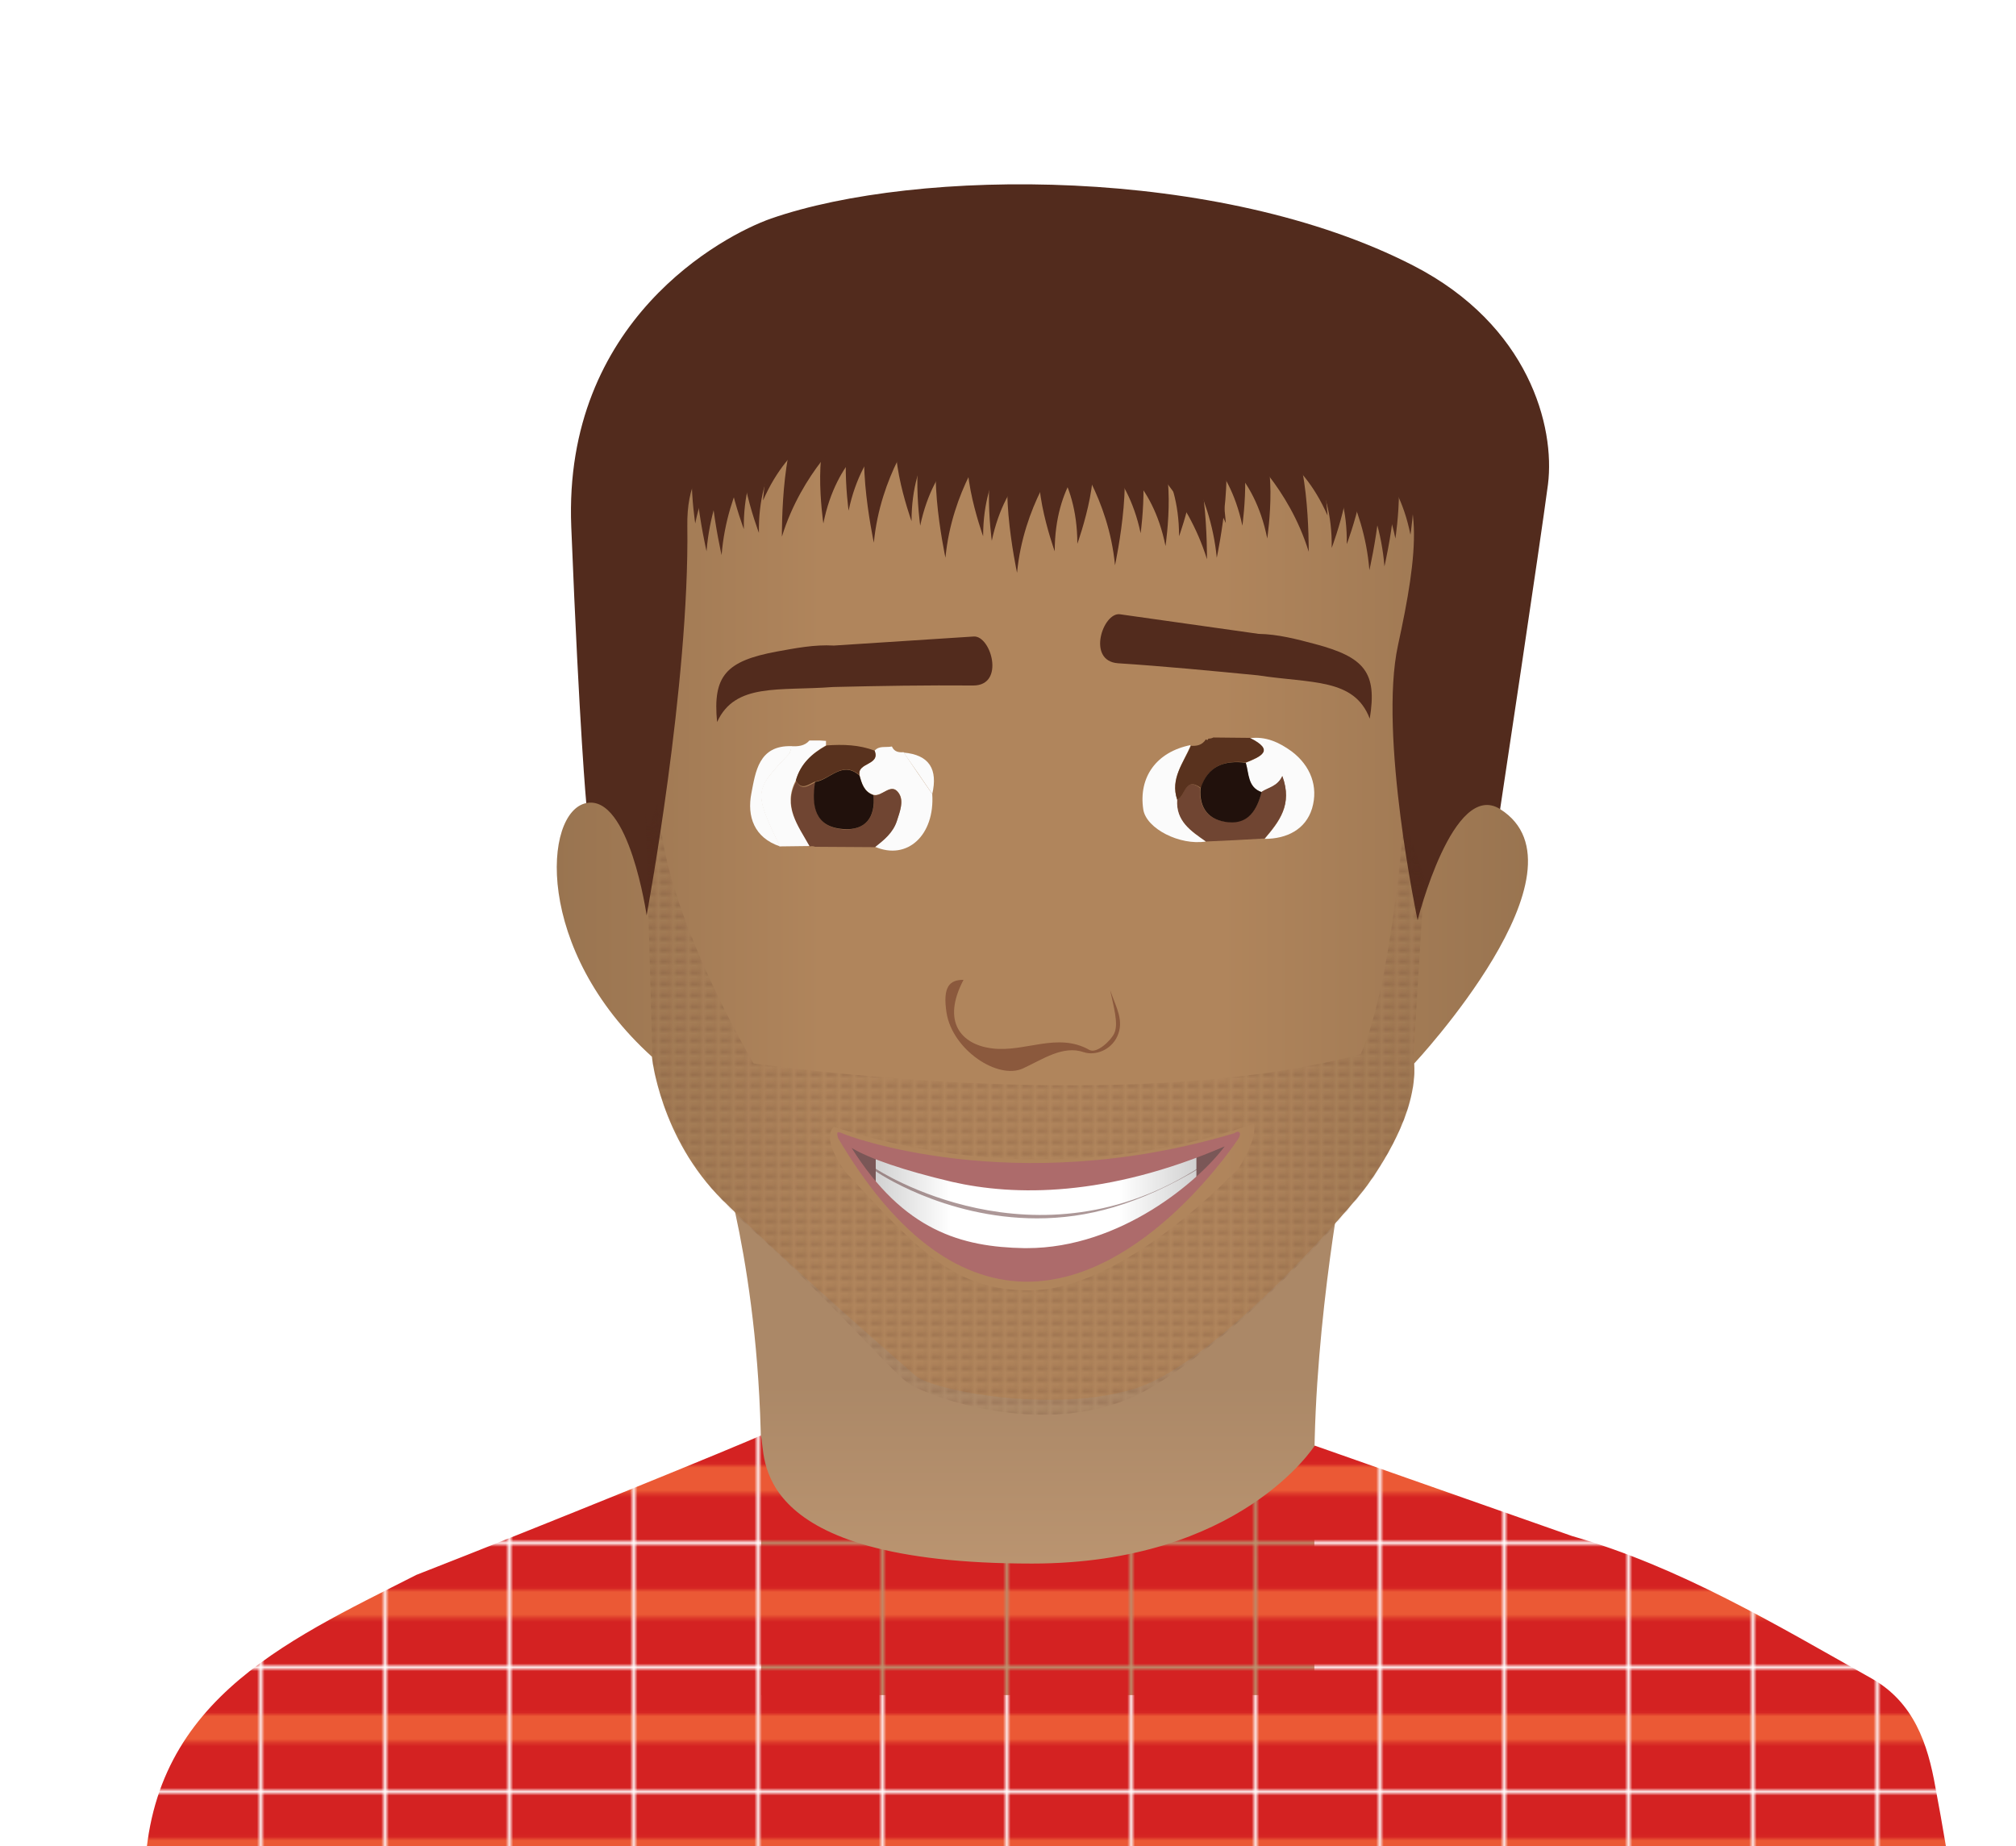 <?xml version="1.0" encoding="utf-8"?>
<!-- Generator: Adobe Illustrator 19.1.0, SVG Export Plug-In . SVG Version: 6.00 Build 0)  -->
<svg version="1.1" id="Layer_1" xmlns="http://www.w3.org/2000/svg" xmlns:xlink="http://www.w3.org/1999/xlink" x="0px" y="0px"
	 viewBox="0 0 535 489.9" style="enable-background:new 0 0 535 489.9;" xml:space="preserve">
<style type="text/css">
	.st0{fill:none;}
	.st1{fill:#522B1D;}
	.st2{fill:#D42222;}
	.st3{opacity:0.54;fill:#FF8845;}
	.st4{clip-path:url(#SVGID_2_);fill:url(#SVGID_3_);}
	.st5{fill:url(#SVGID_4_);}
	.st6{fill:url(#SVGID_5_);}
	.st7{fill:url(#SVGID_6_);}
	.st8{fill:#FBB03B;}
	.st9{fill:#743D29;}
	.st10{fill:#874C2D;}
	.st11{fill:url(#SVGID_7_);}
	.st12{fill:#FBFBFB;}
	.st13{fill:#A88171;}
	.st14{fill:#7A5757;}
	.st15{clip-path:url(#SVGID_9_);fill:url(#SVGID_10_);}
	.st16{fill:#AD6B6B;}
	.st17{opacity:0.62;fill:#7A5757;}
	.st18{fill:#FFD7B3;}
	.st19{fill:#4897D2;}
	.st20{fill:url(#SVGID_11_);}
	.st21{fill:url(#SVGID_12_);}
	.st22{fill:#4897D2;stroke:#86B2D2;stroke-width:10;stroke-miterlimit:10;}
	.st23{fill:#EAC79F;}
	.st24{fill:#378D58;}
	.st25{fill:#EBEBEA;}
	.st26{fill:#9E215C;}
	.st27{fill:#D9A183;}
	.st28{fill:#D4CDBD;}
	.st29{fill:#293139;}
	.st30{fill:url(#SVGID_13_);}
	.st31{fill:#690200;}
	.st32{opacity:0.4;fill:url(#SVGID_14_);}
	.st33{opacity:8.000000e-02;fill:#3D0100;}
	.st34{opacity:0.32;fill:#540200;}
	.st35{opacity:0.52;fill:#540200;}
	.st36{opacity:0.44;fill:#990300;}
	.st37{opacity:0.23;fill:#990300;}
	.st38{opacity:0.37;fill:#990300;}
	.st39{opacity:0.54;fill:#540200;}
	.st40{fill:#540200;}
	.st41{opacity:0.58;fill:#540200;}
	.st42{opacity:0.41;fill:#540200;}
	.st43{opacity:0.91;fill:#540200;}
	.st44{fill:#0B1821;}
	.st45{fill:#FFFFFF;}
	.st46{fill:#E4B48A;}
	.st47{clip-path:url(#SVGID_16_);fill:url(#SVGID_17_);}
	.st48{fill:#AD7B7B;}
	.st49{fill:#FCEE21;}
	.st50{fill:#4D4D4D;}
	.st51{display:none;}
	.st52{display:inline;fill:#4897D2;}
	.st53{fill:#D9B082;}
	.st54{fill:#A86247;}
	.st55{fill:url(#SVGID_18_);}
	.st56{fill:#C37F5B;}
	.st57{fill:#E8C3A4;}
	.st58{display:none;fill:#C37F5B;}
	.st59{fill:#06470E;}
	.st60{fill:#DC7F5B;}
	.st61{fill:url(#SVGID_19_);}
	.st62{fill:#100F10;}
	.st63{fill:url(#SVGID_20_);}
	.st64{display:none;fill:#A86247;}
	.st65{fill:#06770E;}
	.st66{fill:url(#SVGID_21_);}
	.st67{clip-path:url(#SVGID_23_);fill:url(#SVGID_24_);}
	.st68{fill:#AD3C7B;}
	.st69{fill:url(#SVGID_25_);}
	.st70{display:none;fill:#DC7F5B;}
	.st71{fill:url(#SVGID_26_);}
	.st72{fill:url(#SVGID_27_);}
	.st73{fill:url(#SVGID_28_);}
	.st74{clip-path:url(#SVGID_30_);fill:url(#SVGID_31_);}
	.st75{opacity:0.2;fill:#854D38;}
	.st76{opacity:0.38;fill:#854D38;}
	.st77{opacity:0.45;fill:#854D38;}
	.st78{opacity:0.25;fill:#854D38;}
	.st79{opacity:0.19;fill:#854D38;}
	.st80{opacity:0.13;fill:#854D38;}
	.st81{opacity:0.3;fill:#854D38;}
	.st82{opacity:0.64;fill:#C77454;}
	.st83{fill:url(#SVGID_32_);}
	.st84{fill:url(#SVGID_33_);}
	.st85{fill:#3D2C00;}
	.st86{fill:#533B31;}
	.st87{fill:#372117;}
	.st88{fill:#442C22;}
	.st89{fill:#2A170F;}
	.st90{fill:#301D15;}
	.st91{fill:#523691;}
	.st92{fill:#EBEFF0;}
	.st93{fill:#803B31;}
	.st94{clip-path:url(#SVGID_35_);fill:url(#SVGID_36_);}
	.st95{fill:#240569;}
	.st96{fill:#553D8C;}
	.st97{fill:url(#SVGID_37_);}
	.st98{fill:url(#SVGID_38_);}
	.st99{clip-path:url(#SVGID_40_);fill:url(#SVGID_41_);}
	.st100{fill:url(#SVGID_42_);}
	.st101{fill:url(#SVGID_43_);}
	.st102{fill:url(#SVGID_44_);}
	.st103{fill:#2E5961;}
	.st104{clip-path:url(#SVGID_46_);fill:url(#SVGID_47_);}
	.st105{fill:url(#SVGID_48_);}
	.st106{display:none;fill:#743D29;}
	.st107{fill:url(#SVGID_49_);}
	.st108{fill:#402416;}
	.st109{opacity:0.68;fill:#874C2D;}
	.st110{fill:#473333;}
	.st111{clip-path:url(#SVGID_51_);fill:url(#SVGID_52_);}
	.st112{fill:#96512E;}
	.st113{opacity:0.64;fill:#473333;}
	.st114{fill:url(#SVGID_53_);}
	.st115{fill:url(#SVGID_54_);}
	.st116{fill:#285778;}
	.st117{fill:#D9EFFF;}
	.st118{clip-path:url(#SVGID_56_);fill:url(#SVGID_57_);}
	.st119{clip-path:url(#SVGID_59_);}
	.st120{fill:url(#SVGID_60_);}
	.st121{fill:#E7B500;}
	.st122{fill:url(#SVGID_61_);}
	.st123{opacity:0.4;fill:url(#SVGID_62_);}
	.st124{fill:#EFCDB8;}
	.st125{opacity:0.4;fill:url(#SVGID_63_);}
	.st126{fill:#73B0FF;}
	.st127{fill:#4684D4;}
	.st128{fill:#2B170F;}
	.st129{fill:#CCA24F;}
	.st130{fill:url(#SVGID_64_);}
	.st131{fill:#EBBB5B;}
	.st132{opacity:0.3;fill:#C79F4D;}
	.st133{opacity:0.76;fill:#FFD582;}
	.st134{opacity:0.5;fill:#FFD582;}
	.st135{opacity:0.33;fill:#FFD582;}
	.st136{fill:#DBAB48;}
	.st137{fill:#D42D7B;}
	.st138{fill:#471400;}
	.st139{fill:url(#SVGID_65_);}
	.st140{fill:url(#SVGID_66_);}
	.st141{fill:#4A2517;}
	.st142{fill:#80472B;}
	.st143{fill:#6B3C24;}
	.st144{fill:#7E919E;}
	.st145{fill:#470E0E;}
	.st146{clip-path:url(#SVGID_68_);fill:url(#SVGID_69_);}
	.st147{fill:#800202;}
	.st148{opacity:0.39;fill:#800202;}
	.st149{opacity:0.44;fill:#6B3C24;}
	.st150{fill:url(#SVGID_70_);}
	.st151{fill:url(#SVGID_71_);}
	.st152{clip-path:url(#SVGID_73_);fill:url(#SVGID_74_);}
	.st153{display:inline;}
	.st154{fill:url(#SVGID_75_);}
	.st155{fill:#632F96;}
	.st156{fill:#D6CA76;}
	.st157{fill:url(#SVGID_76_);}
	.st158{fill:url(#SVGID_77_);}
	.st159{fill:#470000;}
	.st160{fill:url(#SVGID_78_);}
	.st161{fill:url(#SVGID_79_);}
	.st162{clip-path:url(#SVGID_81_);fill:url(#SVGID_82_);}
	.st163{fill:#A10043;}
	.st164{fill:#212121;}
	.st165{fill:url(#SVGID_83_);}
	.st166{fill:url(#SVGID_84_);}
	.st167{fill:url(#SVGID_85_);}
	.st168{fill:#704532;}
	.st169{fill:#59321E;}
	.st170{fill:#21110C;}
	.st171{clip-path:url(#SVGID_87_);fill:url(#SVGID_88_);}
	.st172{opacity:0.61;fill:#743D29;}
	.st173{opacity:0.24;fill:url(#SVGID_89_);}
	.st174{fill:url(#SVGID_90_);}
	.st175{fill:url(#SVGID_92_);}
	.st176{fill:#754312;}
	.st177{fill:url(#SVGID_93_);}
	.st178{clip-path:url(#SVGID_94_);fill:url(#SVGID_95_);}
	.st179{fill:#C78383;}
	.st180{opacity:0.36;fill:#743D29;}
	.st181{fill:#1B1464;}
	.st182{fill:#7A4613;}
	.st183{opacity:0.58;fill:#995818;}
	.st184{fill:#995818;}
	.st185{opacity:0.58;fill:#754312;}
	.st186{opacity:0.21;fill:#743D29;}
	.st187{fill:#1C1A19;}
	.st188{fill:url(#SVGID_97_);}
	.st189{fill:#A64521;}
	.st190{fill:url(#SVGID_98_);}
	.st191{fill:#71A88E;}
	.st192{fill:#84C4B0;}
	.st193{fill:#452418;}
	.st194{fill:#22A2D4;}
	.st195{clip-path:url(#SVGID_99_);fill:url(#SVGID_101_);}
	.st196{fill:#B87676;}
	.st197{fill:#F9BC93;}
	.st198{fill:none;stroke:#1C1A19;stroke-width:6;stroke-miterlimit:10;}
	.st199{fill:url(#SVGID_102_);}
	.st200{clip-path:url(#SVGID_103_);fill:url(#SVGID_105_);}
	.st201{fill:url(#SVGID_106_);}
	.st202{clip-path:url(#SVGID_107_);fill:url(#SVGID_109_);}
	.st203{fill:url(#SVGID_110_);}
	.st204{clip-path:url(#SVGID_111_);fill:url(#SVGID_113_);}
	.st205{fill:url(#SVGID_114_);}
	.st206{clip-path:url(#SVGID_115_);fill:url(#SVGID_117_);}
	.st207{fill:none;stroke:#000000;stroke-miterlimit:10;}
	.st208{fill:url(#SVGID_118_);}
	.st209{clip-path:url(#SVGID_119_);fill:url(#SVGID_121_);}
	.st210{fill:url(#SVGID_122_);}
	.st211{clip-path:url(#SVGID_123_);fill:url(#SVGID_125_);}
	.st212{fill:url(#SVGID_126_);}
	.st213{clip-path:url(#SVGID_127_);fill:url(#SVGID_129_);}
	.st214{fill:url(#SVGID_130_);}
	.st215{clip-path:url(#SVGID_131_);fill:url(#SVGID_133_);}
	.st216{fill:url(#SVGID_134_);}
	.st217{clip-path:url(#SVGID_135_);fill:url(#SVGID_136_);}
	.st218{fill:#381E1E;}
	.st219{fill:url(#SVGID_138_);}
	.st220{fill:#99725C;}
	.st221{fill:#804545;}
	.st222{fill:#593030;}
	.st223{fill:url(#SVGID_139_);}
	.st224{display:none;fill:#381E1E;}
	.st225{fill:#CF32AD;}
	.st226{clip-path:url(#SVGID_140_);fill:url(#SVGID_141_);}
	.st227{fill:url(#SVGID_142_);}
	.st228{fill:#312D2F;}
	.st229{fill:#343032;}
	.st230{fill:url(#SVGID_143_);}
	.st231{fill:url(#);}
	.st232{fill:url(#SVGID_144_);}
	.st233{fill:#945100;}
	.st234{fill:url(#SVGID_145_);}
	.st235{fill:#171F82;}
	.st236{fill:none;stroke:#121969;stroke-miterlimit:10;}
</style>
<pattern  x="-1819" y="-2059" width="3.2" height="2.4" patternUnits="userSpaceOnUse" id="New_Pattern_Swatch_2" viewBox="0 -2.4 3.2 2.4" style="overflow:visible;">
	<g>
		<polygon class="st0" points="0,0 3.2,0 3.2,-2.4 0,-2.4 		"/>
		<path class="st1" d="M1.8-1.1c0,0.5-0.4,0.8-0.8,0.8S0.2-0.6,0.2-1.1S0.6-1.9,1-1.9S1.8-1.5,1.8-1.1z"/>
		<path class="st1" d="M2.8-1.8c0,0.2-0.1,0.3-0.3,0.3S2.1-1.6,2.1-1.8s0.1-0.3,0.3-0.3S2.8-2,2.8-1.8z"/>
		<path class="st1" d="M3.1-0.6c0,0.3-0.2,0.5-0.5,0.5S2.1-0.4,2.1-0.6s0.2-0.5,0.5-0.5S3.1-0.9,3.1-0.6z"/>
		<polygon class="st0" points="3.2,0 0,0 0,-2.4 3.2,-2.4 		"/>
	</g>
</pattern>
<pattern  x="-1819" y="-2059" width="32.1" height="32.1" patternUnits="userSpaceOnUse" id="New_Pattern_Swatch_6" viewBox="0 -32.1 32.1 32.1" style="overflow:visible;">
	<g>
		<polygon class="st0" points="0,0 32.1,0 32.1,-32.1 0,-32.1 		"/>
		<g>
			<polygon class="st2" points="32.1,0 0,0 0,-32.1 32.1,-32.1 			"/>
		</g>
		<polygon class="st3" points="32.1,-12.7 0,-12.7 0,-20.2 32.1,-20.2 		"/>
	</g>
</pattern>
<g>
	<linearGradient id="SVGID_2_" gradientUnits="userSpaceOnUse" x1="273.784" y1="303.969" x2="273.784" y2="449.752">
		<stop  offset="0.433" style="stop-color:#AB8867"/>
		<stop  offset="0.761" style="stop-color:#BA9470"/>
	</linearGradient>
	<path style="fill:url(#SVGID_2_);" d="M348.8,449.8H202c0,0,0-6.7,0-60.6c0-52.1-11.6-85.2-11.6-85.2l166.7,3.9
		c0,0-8.3,42.2-8.3,81.2S348.8,449.8,348.8,449.8z"/>
	<g>
		<path class="st1" d="M398.1,214.7c0,0,10.7-70.9,12.7-86.2c1.9-15.2-5-42.2-35.7-58C323.6,44,243.4,44.5,204.6,58
			c-12.8,4.5-55.2,27.1-53,81.8s4,73.5,4,73.5l8.6,35.3l150.3,23.1l78.2-34.7L398.1,214.7z"/>
		<linearGradient id="SVGID_3_" gradientUnits="userSpaceOnUse" x1="147.748" y1="243.162" x2="405.488" y2="243.162">
			<stop  offset="0" style="stop-color:#997450"/>
			<stop  offset="0.273" style="stop-color:#B0855C"/>
			<stop  offset="0.685" style="stop-color:#B0855C"/>
			<stop  offset="1" style="stop-color:#997450"/>
		</linearGradient>
		<path style="fill:url(#SVGID_3_);" d="M365.9,122.4c0,0-37.9-0.7-84.8-0.7c-40.7,0-99.3-24.3-98.7,17.8
			c0.6,42.1-10.8,103.4-10.8,103.4s-4.6-32.1-16-29.8s-14,38.9,17.4,67.3l0,0c0,0,2.1,21.6,18.8,38.1s46.8,42.8,51.2,46.6
			c4.4,3.8,36.6,10.2,58.4,3.3s58-49,61.4-53.8c3.4-4.8,13.3-19.1,12.5-32.4c0,0,48.2-51.5,22.8-67.5c-12.5-7.9-21.9,29.5-21.9,29.5
			s-10.4-49.2-5.2-73C376.2,147.3,378.7,128.1,365.9,122.4z"/>
	</g>
	<g>
		<path class="st1" d="M349,170.9c-4.9-1.3-9.8-2.6-15-2.7c-12.3-1.7-24.5-3.5-36.8-5.2c-4.5-0.6-8.9,12.4-0.5,13
			c12.3,0.8,24.7,2,37.1,3.2c14.3,2.2,25.6,0.7,29.7,11.5C365.5,178.5,362.2,174.4,349,170.9z"/>
		<path class="st12" d="M247.4,210.7c0.7,10.9-6.6,17.7-15.2,14c2.4-1.9,4.7-3.8,5.8-6.9c0.8-2.5,2-5.3,0.5-7.4
			c-2-2.9-4.3,1.1-6.7,0.5c-2.5-0.8-3.1-3-3.7-5.2c-0.7-3.4,5.6-2.6,4-6.5c1.2-1.4,3-0.8,4.5-1.1c0,0,0.1,0,0.1,0
			c0.6,1.4,1.8,1.6,3.1,1.5c0,0,0,0,0,0C242.3,203.3,244.8,207,247.4,210.7z"/>
		<path class="st12" d="M331.6,195.9c4.3-0.6,7.9,1.1,11.2,3.5c5,3.8,7.1,9.3,5.4,15.1c-1.7,5.6-6.7,8.1-12.6,8.1
			c3.8-4.5,7.5-9,4.7-16.6c-1.3,2.8-3.7,3-5.5,4.2c-3.8-1.3-3.4-4.9-4.2-7.8C334.6,200.8,338.3,199.1,331.6,195.9z"/>
		<path class="st168" d="M231.8,211c2.3,0.5,4.7-3.5,6.7-0.5c1.4,2.1,0.3,4.9-0.5,7.4c-1,3.1-3.4,5-5.8,6.9
			c-5.3,0-10.6-0.1-15.9-0.1c-0.5-0.2-0.9-0.2-1.4-0.1c0,0,0,0.1,0,0.1c-3-5.4-7.2-10.6-3.6-17.4c1.5,2.8,3.4,1,5.1,0.3
			c-1,6.3-0.2,11.9,7.6,12.5C229.6,220.3,232.5,216.8,231.8,211z"/>
		<path class="st168" d="M334.8,210.1c1.8-1.2,4.2-1.4,5.5-4.2c2.8,7.6-0.9,12.1-4.7,16.6c-5.2,0.3-10.4,0.6-15.6,0.8
			c-3.9-2.8-8.1-5.4-7.6-11.1c2.1-0.8,2-6.3,6.1-3.1c-0.4,5.4,2.3,8.6,7.4,9C331.5,218.6,333.6,214.7,334.8,210.1z"/>
		<path class="st12" d="M312.4,212.2c-0.4,5.7,3.7,8.4,7.6,11.1c-6.9,1.1-15.8-3.4-16.6-8.5c-1.3-8.6,3.5-15.3,12.6-17.1
			C314.1,202.4,310.5,206.6,312.4,212.2z"/>
		<path class="st12" d="M211.2,207.1c-3.6,6.8,0.6,12,3.6,17.4c-2.6,0-5.3,0.1-7.9,0.1c-6.9-14.6-6.9-14.7,2.4-24.5
			c0.5-0.5,0.5-1.4,0.7-2.1c0,0-0.1,0-0.1,0c1.8,0.1,3.6,0,4.9-1.5c1,0,1.9,0,2.9,0c0.5,0,1,0.1,1.5,0.1c0,0.4,0,0.8,0,1.2
			C215.5,199.9,212.5,202.7,211.2,207.1z"/>
		<path class="st169" d="M312.4,212.2c-1.9-5.6,1.7-9.8,3.7-14.4c0,0-0.2,0.1-0.2,0.1c1.6,0.1,3.1-0.1,4.1-1.7l0.4,0.2
			c0,0,0.3-0.4,0.3-0.4c0.5,0,0.9-0.1,1.3-0.3c3.2,0,6.4,0.1,9.7,0.1c6.7,3.3,3,4.9-1,6.5c-5.7-0.6-10.1,0.9-12,6.8
			C314.4,205.9,314.6,211.4,312.4,212.2z"/>
		<path class="st12" d="M210.1,198c-0.2,0.7-0.3,1.6-0.7,2.1c-9.3,9.8-9.3,9.9-2.4,24.5c-6.9-2.3-8.8-8-7.6-14.1
			C200.5,204.9,201.3,197.7,210.1,198z"/>
		<path class="st12" d="M247.4,210.7c-2.5-3.7-5-7.3-7.6-11C246.7,200.3,248.9,204.2,247.4,210.7z"/>
		<path class="st170" d="M231.8,211c0.6,5.9-2.2,9.4-7.9,9c-7.7-0.5-8.6-6.1-7.6-12.5c3.9-0.5,7.2-5.8,11.8-1.7
			C228.7,208,229.3,210.1,231.8,211z"/>
		<path class="st169" d="M228.1,205.7c-4.6-4-7.8,1.2-11.8,1.7c-1.8,0.7-3.6,2.5-5.1-0.3c1.2-4.4,4.3-7.2,8.2-9.3
			c4.3-0.3,8.6-0.2,12.7,1.4C233.7,203.1,227.4,202.3,228.1,205.7z"/>
		<path class="st170" d="M318.6,209.2c1.9-6,6.4-7.5,12-6.8c0.9,2.9,0.5,6.5,4.2,7.8c-1.2,4.6-3.4,8.5-8.8,8
			C320.8,217.7,318.2,214.5,318.6,209.2z"/>
		<path class="st1" d="M206.1,172.9c5-0.9,10-1.9,15.2-1.6c12.4-0.8,24.7-1.6,37.1-2.4c4.6-0.3,8.4,13-0.1,13
			c-12.4-0.1-24.8,0.1-37.2,0.4c-14.4,1.1-26-1.2-30.8,9.3C189.1,179.3,192.7,175.4,206.1,172.9z"/>
	</g>
	<g>
		<g>
			<path class="st14" d="M223.1,301.5c0,0,44.4,34.4,104.9,0C328,301.5,273.2,386.2,223.1,301.5z"/>
			<g>
				<defs>
					<path id="SVGID_86_" d="M223.1,301.5c0,0,44.2,27,104.9,0C328,301.5,273.2,386.2,223.1,301.5z"/>
				</defs>
				<clipPath id="SVGID_4_">
					<use xlink:href="#SVGID_86_"  style="overflow:visible;"/>
				</clipPath>
				<linearGradient id="SVGID_5_" gradientUnits="userSpaceOnUse" x1="232.368" y1="322.544" x2="317.451" y2="322.544">
					<stop  offset="0" style="stop-color:#D1D1D1"/>
					<stop  offset="0.234" style="stop-color:#FFFFFF"/>
					<stop  offset="0.759" style="stop-color:#FFFFFF"/>
					<stop  offset="1" style="stop-color:#D1D1D1"/>
				</linearGradient>
				<rect x="232.4" y="304.2" style="clip-path:url(#SVGID_4_);fill:url(#SVGID_5_);" width="85.1" height="36.7"/>
			</g>
			<path class="st16" d="M272.6,340.1c-0.3,0-0.5,0-0.8,0c-18.1-0.4-34.7-13.2-49.4-38.1c0,0-0.4-1.3-0.1-1.5
				c0.4-0.2,1.4,0.3,1.4,0.3c0.4,0.3,45,17.5,103.9-0.1c0,0,0.7-0.6,1.2-0.3c0.6,0.3,0,1.5,0,1.5
				C328.5,302.4,303.8,340.1,272.6,340.1z M226,304.6c13.8,22,29.2,26.3,45.8,26.6c0.2,0,0.5,0,0.7,0c25,0,45.8-18,52.5-27
				c-31.4,13.5-55.8,13.2-72.4,9.4C239.9,310.6,230.6,307.4,226,304.6z"/>
		</g>
		<path class="st17" d="M275.2,323.3c-24.8,0-42.9-12.5-43.1-12.7l0.1-0.6c0.4,0.3,42.8,28.2,86.8-0.7v0.3
			C302,319.9,288.2,323.3,275.2,323.3z"/>
	</g>
	<path class="st172" d="M255.7,260c-5.9,11.2-0.6,17.2,7.6,18.2c8.7,1.1,17.3-4.4,25.8,0.4c2,1.1,5.8-2.6,6.6-4.4
		c1.2-2.5-0.2-7.2-1.1-11.5c1.6,4.7,3.8,8.1,1.9,12.3c-1.7,3.7-5.9,5.2-8.9,4.2c-5.5-1.9-10.9,1.9-16.1,4.3
		c-6.7,3.1-18.7-4.9-20.3-14.7C250.1,261.8,252,260,255.7,260L255.7,260z"/>
	<pattern  id="SVGID_6_" xlink:href="#New_Pattern_Swatch_2" patternTransform="matrix(1 0 0 1 -29.818 26.723)">
	</pattern>
	<path style="opacity:0.24;fill:url(#SVGID_6_);" d="M378,232.7l-5.4-15.9c0,0-3.2,44.7-11.5,62.9c-56.1,15.2-139.6,5.4-161.1,2.5
		c0,0-23.5-39.3-25-66.6c-0.5-8.3-2.8,11.1-3.7,0l1.9,66.8c0,0,3.3,23.3,24.5,42.2c20.9,18.6,38.1,38.5,43,42.2
		c4.9,3.7,38.4,16.1,63.5,2.1c25.1-14.1,55.4-48.6,60.8-57.2c6-9.4,12-22,10-30L378,232.7z M273.2,342.4c-20,0-29.6-10.7-48.9-31.5
		c-5.1-7.2-4.5-10.5-3-11.9c50.8,16.5,93.9,5.4,111.4-0.8c0.6,2-0.2,5.8-4.3,12.3c-0.9,0.7-1.7,1.4-2.3,2.1
		C319.3,319.4,294.6,342.4,273.2,342.4z"/>
	<g>
		<path class="st1" d="M276.6,119c0,0,9.3,7.3,9.3,25.3c0,0,8.4-23.3,1.3-26.7C280.2,114.3,276.6,119,276.6,119z"/>
		<path class="st1" d="M284.5,119.7c0,0,9.7,12.4,11.4,30.3c0,0,6.4-30-1-32.7S284.5,119.7,284.5,119.7z"/>
		<path class="st1" d="M288.4,118.6c0,0,10.6,5.3,14.3,22.9c0,0,3.4-24.6-4.2-26.4S288.4,118.6,288.4,118.6z"/>
	</g>
	<g>
		<path class="st1" d="M295.2,121.9c0,0,10.6,5.4,14.1,23c0,0,3.6-24.5-4-26.4S295.2,121.9,295.2,121.9z"/>
		<path class="st1" d="M303.1,121c0,0,11.9,10.2,17.2,27.4c0,0,0.3-30.7-7.4-31.8S303.1,121,303.1,121z"/>
		<path class="st1" d="M306.7,119.2c0,0,11.4,3.1,18.6,19.6c0,0-1.5-24.8-9.3-25C308.1,113.5,306.7,119.2,306.7,119.2z"/>
	</g>
	<g>
		<path class="st1" d="M303.6,117c0,0,9.3,7.3,9.3,25.3c0,0,8.4-23.3,1.3-26.7C307.2,112.3,303.6,117,303.6,117z"/>
		<path class="st1" d="M311.5,117.7c0,0,9.7,12.4,11.4,30.3c0,0,6.4-30-1-32.7S311.5,117.7,311.5,117.7z"/>
		<path class="st1" d="M315.4,116.6c0,0,10.6,5.3,14.3,22.9c0,0,3.4-24.6-4.2-26.4S315.4,116.6,315.4,116.6z"/>
	</g>
	<g>
		<path class="st1" d="M322.2,119.9c0,0,10.6,5.4,14.1,23c0,0,3.6-24.5-4-26.4S322.2,119.9,322.2,119.9z"/>
		<path class="st1" d="M330.1,119c0,0,11.9,10.2,17.2,27.4c0,0,0.3-30.7-7.4-31.8S330.1,119,330.1,119z"/>
		<path class="st1" d="M333.7,117.2c0,0,11.4,3.1,18.6,19.6c0,0-1.5-24.8-9.3-25C335.1,111.5,333.7,117.2,333.7,117.2z"/>
	</g>
	<g>
		<path class="st1" d="M344.5,119.9c0,0,9.2,7.5,8.9,25.5c0,0,8.8-23.2,1.7-26.6C348.2,115.3,344.5,119.9,344.5,119.9z"/>
		<path class="st1" d="M352.5,120.8c0,0,9.5,12.5,10.9,30.5c0,0,6.9-29.9-0.5-32.7S352.5,120.8,352.5,120.8z"/>
		<path class="st1" d="M356.3,119.8c0,0,10.5,5.4,14,23.1c0,0,3.8-24.5-3.8-26.4S356.3,119.8,356.3,119.8z"/>
	</g>
	<g>
		<path class="st1" d="M348.5,118.9c0,0,9.2,7.5,8.9,25.5c0,0,8.8-23.2,1.7-26.6C352.2,114.3,348.5,118.9,348.5,118.9z"/>
		<path class="st1" d="M356.5,119.8c0,0,9.5,12.5,10.9,30.5c0,0,6.9-29.9-0.5-32.7S356.5,119.8,356.5,119.8z"/>
		<path class="st1" d="M360.3,118.8c0,0,10.5,5.4,14,23.1c0,0,3.8-24.5-3.8-26.4S360.3,118.8,360.3,118.8z"/>
	</g>
	<g>
		<path class="st1" d="M270.2,117c0,0-9.3,7.3-9.3,25.3c0,0-8.4-23.3-1.3-26.7C266.7,112.3,270.2,117,270.2,117z"/>
		<path class="st1" d="M262.3,117.7c0,0-9.7,12.4-11.4,30.3c0,0-6.4-30,1-32.7C259.3,112.7,262.3,117.7,262.3,117.7z"/>
		<path class="st1" d="M258.5,116.6c0,0-10.6,5.3-14.3,22.9c0,0-3.4-24.6,4.2-26.4C256,111.3,258.5,116.6,258.5,116.6z"/>
	</g>
	<g>
		<path class="st1" d="M289.2,121c0,0-9.3,7.3-9.3,25.3c0,0-8.4-23.3-1.3-26.7C285.7,116.3,289.2,121,289.2,121z"/>
		<path class="st1" d="M281.3,121.7c0,0-9.7,12.4-11.4,30.3c0,0-6.4-30,1-32.7S281.3,121.7,281.3,121.7z"/>
		<path class="st1" d="M277.5,120.6c0,0-10.6,5.3-14.3,22.9c0,0-3.4-24.6,4.2-26.4S277.5,120.6,277.5,120.6z"/>
	</g>
	<g>
		<path class="st1" d="M251.2,113c0,0-9.3,7.3-9.3,25.3c0,0-8.4-23.3-1.3-26.7C247.7,108.3,251.2,113,251.2,113z"/>
		<path class="st1" d="M243.3,113.7c0,0-9.7,12.4-11.4,30.3c0,0-6.4-30,1-32.7S243.3,113.7,243.3,113.7z"/>
		<path class="st1" d="M239.5,112.6c0,0-10.6,5.3-14.3,22.9c0,0-3.4-24.6,4.2-26.4C237,107.3,239.5,112.6,239.5,112.6z"/>
	</g>
	<g>
		<path class="st1" d="M232.6,115.9c0,0-10.6,5.4-14.1,23c0,0-3.6-24.5,4-26.4S232.6,115.9,232.6,115.9z"/>
		<path class="st1" d="M224.7,115c0,0-11.9,10.2-17.2,27.4c0,0-0.3-30.7,7.4-31.8C222.7,109.6,224.7,115,224.7,115z"/>
		<path class="st1" d="M221.1,113.2c0,0-11.4,3.1-18.6,19.6c0,0,1.5-24.8,9.3-25S221.1,113.2,221.1,113.2z"/>
	</g>
	<g>
		<path class="st1" d="M210.3,115.9c0,0-9.2,7.5-8.9,25.5c0,0-8.8-23.2-1.7-26.6C206.7,111.3,210.3,115.9,210.3,115.9z"/>
		<path class="st1" d="M202.4,116.8c0,0-9.5,12.5-10.9,30.5c0,0-6.9-29.9,0.5-32.7S202.4,116.8,202.4,116.8z"/>
		<path class="st1" d="M198.5,115.8c0,0-10.5,5.4-14,23.1c0,0-3.8-24.5,3.8-26.4C195.9,110.5,198.5,115.8,198.5,115.8z"/>
	</g>
	<g>
		<path class="st1" d="M206.3,114.9c0,0-9.2,7.5-8.9,25.5c0,0-8.8-23.2-1.7-26.6C202.7,110.3,206.3,114.9,206.3,114.9z"/>
		<path class="st1" d="M198.4,115.8c0,0-9.5,12.5-10.9,30.5c0,0-6.9-29.9,0.5-32.7S198.4,115.8,198.4,115.8z"/>
		<path class="st1" d="M194.5,114.8c0,0-10.5,5.4-14,23.1c0,0-3.8-24.5,3.8-26.4C191.9,109.5,194.5,114.8,194.5,114.8z"/>
	</g>
	<pattern  id="SVGID_7_" xlink:href="#New_Pattern_Swatch_6" patternTransform="matrix(1 0 0 1 -322.307 224.938)">
	</pattern>
	<path class="st11" d="M513.6,474.2c-2-11.4-5.7-22.5-16.9-28.8c-25.6-14.4-50.9-29.6-79.5-37.8l-68.3-24c0,0-19.8,31.3-75,31.3
		c-76.3,0-70.4-29.1-72-34c-4.6,2.2-58.3,24.1-91.4,37c-35.4,18-72.8,34.3-72.1,83.6c-1.7,13.1,482.4,13.8,478-11.6
		C515.5,484.6,514.6,479.4,513.6,474.2z"/>
</g>
</svg>
